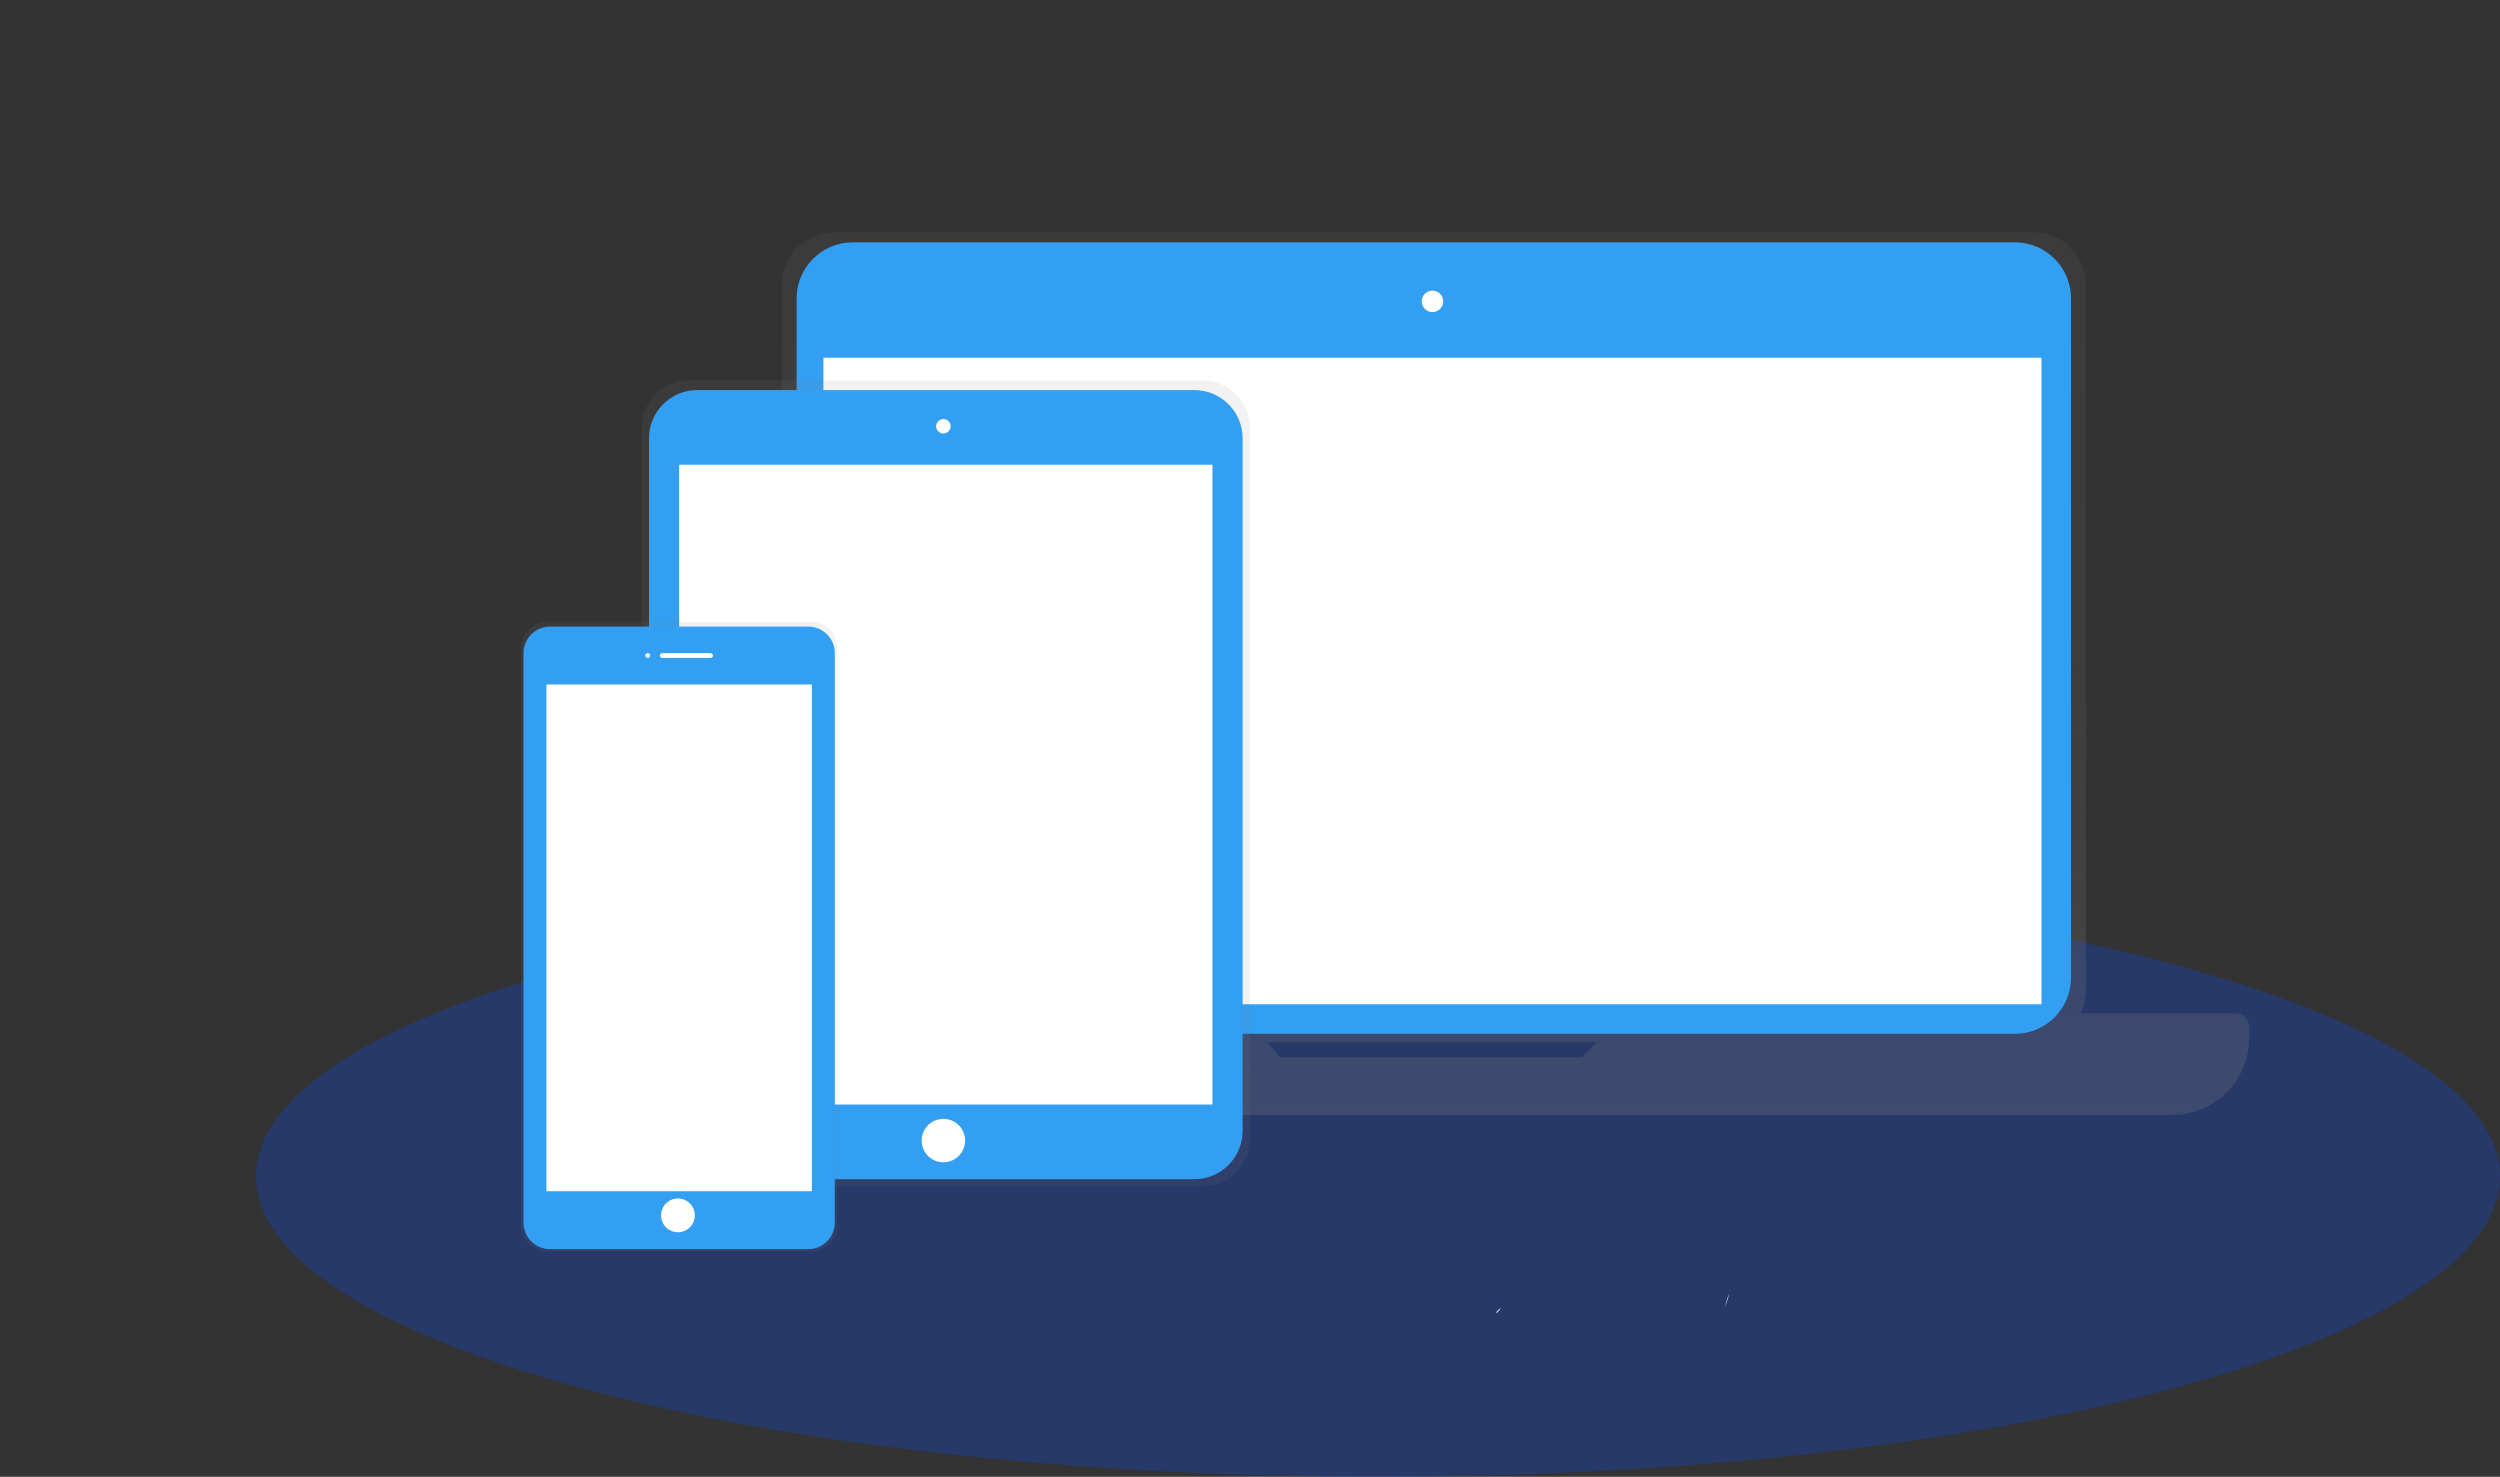 <svg width="1036" height="612" viewBox="0 0 1036 612" fill="none" xmlns="http://www.w3.org/2000/svg">
<rect x="0" y="0" width="1036" height="612" fill="#333333" stroke="none"/>
<path d="M571 612C827.812 612 1036 556.251 1036 487.48C1036 418.71 827.812 362.96 571 362.96C314.188 362.96 106 418.71 106 487.48C106 556.251 314.188 612 571 612Z" fill="#1A40A1" fill-opacity="0.48"/>
<path d="M926.37 419.92H862.13C863.608 416.947 864.375 413.67 864.37 410.35V117.79C864.37 112.085 862.104 106.614 858.07 102.58C854.036 98.546 848.565 96.28 842.86 96.28H345.52C342.694 96.279 339.896 96.834 337.285 97.915C334.675 98.995 332.302 100.579 330.304 102.577C328.305 104.574 326.72 106.946 325.638 109.556C324.557 112.167 324 114.964 324 117.79V410.36C323.995 413.68 324.762 416.957 326.24 419.93H259.73C258.221 419.93 256.774 420.529 255.707 421.597C254.639 422.664 254.04 424.111 254.04 425.62V430.21C254.048 438.644 257.404 446.73 263.37 452.691C269.337 458.652 277.426 462 285.86 462H900.24C908.679 462 916.773 458.648 922.74 452.68C928.707 446.713 932.06 438.619 932.06 430.18V425.59C932.055 424.084 931.453 422.642 930.386 421.579C929.32 420.517 927.876 419.92 926.37 419.92ZM530.48 438.12L525 431.87H661.72L655.62 438.13L530.48 438.12Z" fill="url(#paint0_linear)"/>
<path d="M834.97 100.42H353.37C340.524 100.42 330.11 110.834 330.11 123.68V405.15C330.11 417.996 340.524 428.41 353.37 428.41H834.97C847.816 428.41 858.23 417.996 858.23 405.15V123.68C858.23 110.834 847.816 100.42 834.97 100.42Z" fill="#329FF3"/>
<path d="M845.99 148.23H341.22V416.18H845.99V148.23Z" fill="white"/>
<path d="M593.61 129.33C596.068 129.33 598.06 127.338 598.06 124.88C598.06 122.422 596.068 120.43 593.61 120.43C591.152 120.43 589.16 122.422 589.16 124.88C589.16 127.338 591.152 129.33 593.61 129.33Z" fill="white"/>
<path d="M498.41 157.65H285.48C280.307 157.645 275.344 159.694 271.682 163.347C268.02 167 265.958 171.957 265.95 177.13V472.13C265.958 477.303 268.02 482.26 271.682 485.913C275.344 489.566 280.307 491.615 285.48 491.61H498.41C503.583 491.615 508.546 489.566 512.208 485.913C515.87 482.26 517.932 477.303 517.94 472.13V177.13C517.932 171.957 515.87 167 512.208 163.347C508.546 159.694 503.583 157.645 498.41 157.65Z" fill="url(#paint1_linear)"/>
<path d="M494.94 161.65H288.94C277.894 161.65 268.94 170.604 268.94 181.65V468.65C268.94 479.696 277.894 488.65 288.94 488.65H494.94C505.986 488.65 514.94 479.696 514.94 468.65V181.65C514.94 170.604 505.986 161.65 494.94 161.65Z" fill="#329FF3"/>
<path d="M502.44 192.58H281.44V457.72H502.44V192.58Z" fill="white"/>
<path d="M390.94 179.65C392.597 179.65 393.94 178.307 393.94 176.65C393.94 174.993 392.597 173.65 390.94 173.65C389.283 173.65 387.94 174.993 387.94 176.65C387.94 178.307 389.283 179.65 390.94 179.65Z" fill="white"/>
<path d="M390.94 481.65C395.911 481.65 399.94 477.621 399.94 472.65C399.94 467.679 395.911 463.65 390.94 463.65C385.969 463.65 381.94 467.679 381.94 472.65C381.94 477.621 385.969 481.65 390.94 481.65Z" fill="white"/>
<path d="M336.11 257.65H226.78C225.36 257.647 223.954 257.924 222.642 258.465C221.329 259.006 220.136 259.8 219.13 260.802C218.125 261.804 217.326 262.994 216.781 264.305C216.235 265.615 215.953 267.02 215.95 268.44V507.86C215.953 509.28 216.235 510.685 216.781 511.995C217.326 513.306 218.125 514.496 219.13 515.498C220.136 516.5 221.329 517.294 222.642 517.835C223.954 518.376 225.36 518.653 226.78 518.65H336.11C337.53 518.653 338.936 518.376 340.248 517.835C341.561 517.294 342.754 516.5 343.76 515.498C344.765 514.496 345.564 513.306 346.109 511.995C346.655 510.685 346.937 509.28 346.94 507.86V268.44C346.937 267.02 346.655 265.615 346.109 264.305C345.564 262.994 344.765 261.804 343.76 260.802C342.754 259.8 341.561 259.006 340.248 258.465C338.936 257.924 337.53 257.647 336.11 257.65Z" fill="url(#paint2_linear)"/>
<path d="M334.94 259.65H227.94C221.865 259.65 216.94 264.575 216.94 270.65V506.65C216.94 512.725 221.865 517.65 227.94 517.65H334.94C341.015 517.65 345.94 512.725 345.94 506.65V270.65C345.94 264.575 341.015 259.65 334.94 259.65Z" fill="#329FF3"/>
<path d="M336.44 283.65H226.44V493.65H336.44V283.65Z" fill="white"/>
<path d="M268.44 272.65C268.992 272.65 269.44 272.202 269.44 271.65C269.44 271.098 268.992 270.65 268.44 270.65C267.888 270.65 267.44 271.098 267.44 271.65C267.44 272.202 267.888 272.65 268.44 272.65Z" fill="white"/>
<path d="M294.44 270.65H274.44C273.888 270.65 273.44 271.098 273.44 271.65C273.44 272.202 273.888 272.65 274.44 272.65H294.44C294.992 272.65 295.44 272.202 295.44 271.65C295.44 271.098 294.992 270.65 294.44 270.65Z" fill="white"/>
<path d="M280.94 510.65C284.806 510.65 287.94 507.516 287.94 503.65C287.94 499.784 284.806 496.65 280.94 496.65C277.074 496.65 273.94 499.784 273.94 503.65C273.94 507.516 277.074 510.65 280.94 510.65Z" fill="white"/>
<path d="M716.54 536C716.54 536.09 716.48 536.2 716.45 536.28C715.761 537.99 715.236 539.761 714.88 541.57C715.12 540.79 715.4 539.99 715.72 539.19C716.113 538.161 716.389 537.091 716.54 536Z" fill="#DDDBE2"/>
<path d="M621.44 542.41C620.91 542.55 620.39 543.26 619.9 544.23L620.06 544.17C620.5 544.05 621.25 543.17 622.16 541.87C621.966 542.104 621.719 542.289 621.44 542.41Z" fill="#DDDBE2"/>
<defs>
<linearGradient id="paint0_linear" x1="593.05" y1="462.02" x2="593.05" y2="96.27" gradientUnits="userSpaceOnUse">
<stop stop-color="#808080" stop-opacity="0.25"/>
<stop offset="0.54" stop-color="#808080" stop-opacity="0.12"/>
<stop offset="1" stop-color="#808080" stop-opacity="0.1"/>
</linearGradient>
<linearGradient id="paint1_linear" x1="119694" y1="212439" x2="119694" y2="100897" gradientUnits="userSpaceOnUse">
<stop stop-color="#808080" stop-opacity="0.25"/>
<stop offset="0.54" stop-color="#808080" stop-opacity="0.12"/>
<stop offset="1" stop-color="#808080" stop-opacity="0.1"/>
</linearGradient>
<linearGradient id="paint2_linear" x1="47823" y1="173209" x2="47823" y2="105088" gradientUnits="userSpaceOnUse">
<stop stop-color="#808080" stop-opacity="0.25"/>
<stop offset="0.54" stop-color="#808080" stop-opacity="0.12"/>
<stop offset="1" stop-color="#808080" stop-opacity="0.1"/>
</linearGradient>
</defs>
</svg>

